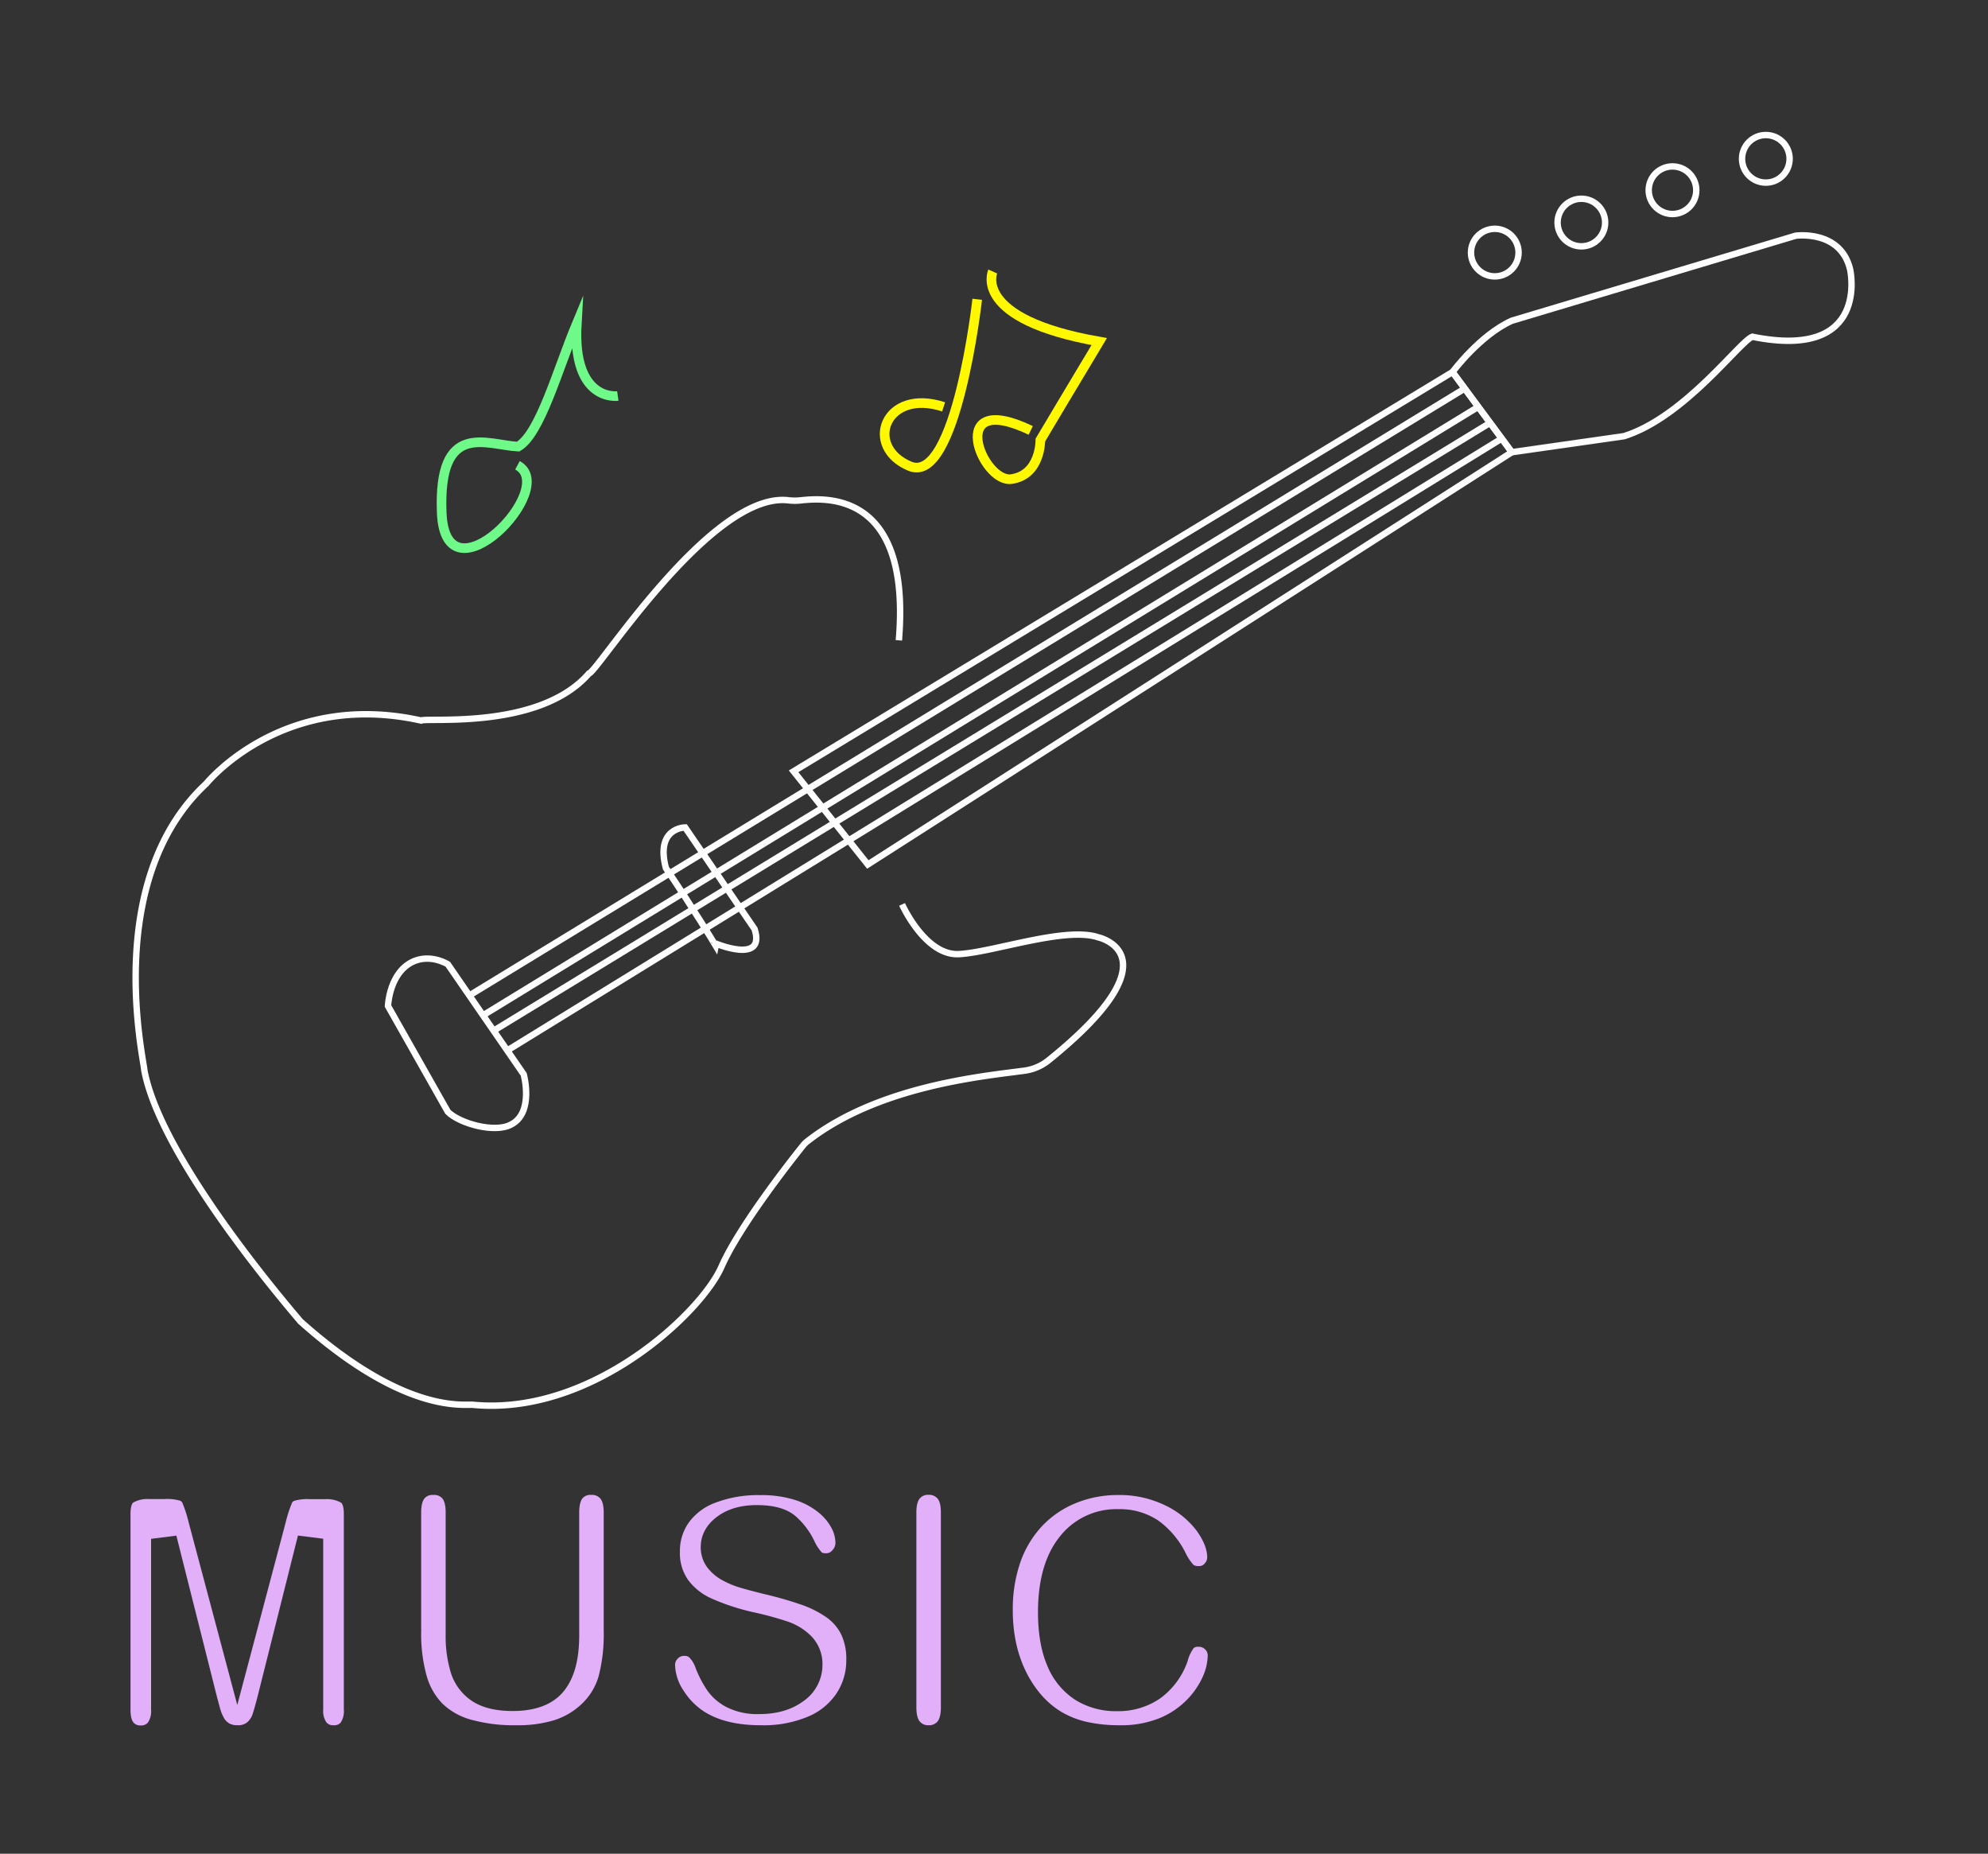 <svg xmlns="http://www.w3.org/2000/svg" xmlns:xlink="http://www.w3.org/1999/xlink" viewBox="0 0 620 578">
    <rect x="0" y="0" width="620" height="578" fill="#333333" stroke="none"/>
    <defs>
        <style>
            .cls-1,.cls-3,.cls-4{fill:none;}.cls-1,.cls-2{stroke:#fff;stroke-width:2px;}.cls-1,.cls-2,.cls-3,.cls-4{stroke-miterlimit:10;}.cls-3{stroke:#fff800;}.cls-3,.cls-4{stroke-width:3px;}.cls-4{stroke:#6ef989;}.cls-5{fill:#e2aff9;}

            svg {
                background: black;
            }

            @-webkit-keyframes yellowOne {
                0% { stroke: #737518; }
                33% { stroke: #737518; }
                34% { stroke: #fff800; }
                66% { stroke: #fff800; }
                67% { stroke: #737518; }
                100% { stroke: #737518; }
            }

            .yellowMusic {
                -webkit-animation: yellowOne 2s infinite;
            }

            @-webkit-keyframes greenOne {
                0% { stroke: #496f3c; }
                33% { stroke: #496f3c; }
                34% { stroke: #6ef989; }
                66% { stroke: #6ef989; }
                67% { stroke: #496f3c; }
                100% { stroke: #496f3c; }
            }

            .greenMusic {
                -webkit-animation: greenOne 2s infinite;
            }

            @-webkit-keyframes whiteOne {
                0% { stroke: #b3fbfe; }
                33% { stroke: #b3fbfe; }
                34% { stroke: #184f50; }
                100% { stroke: #184f50; }
            }

            .guitar {
                -webkit-animation: whiteOne 2s infinite;
            }

            @-webkit-keyframes textOne {
                0% { stroke: #5a3172; fill: #5a3172}
                66% { stroke: #5a3172; fill: #5a3172}
                67% { stroke: #e2aff9; fill: #e2aff9}
                100% { stroke: #e2aff9; fill: #e2aff9}
            }

            .textStuff {
                -webkit-animation: textOne 2s infinite;
            }
        </style>
    </defs>
    <title>
        Asset 1
    </title>
    <g id="Layer_2" data-name="Layer 2">
        <g id="Layer_1-2" data-name="Layer 1">
            <polygon points="247.5 240.5 453 116 471.5 141 270.65 269.55 247.5 240.5" class="cls-1 guitar"/>
            <path d="M577,84s6.5,28.5-30.5,21c-4,1.5-21,25-40,31l-35,5L453,116s8.5-11.5,18.5-16L560,73.5S574,71.5,577,84Z" class="cls-1 guitar"/>
            <path d="M281.33,282s7.17,16,17.67,15.5,33.25-8.69,43.5-5.24c0,0,25.28,5.48-15.48,38.35a15.24,15.24,0,0,1-7.49,3.23c-12.54,1.71-45.61,4.63-67.87,22.13a8,8,0,0,0-1.2,1.2c-3.21,4-19.82,25-25.46,37.83-6.25,14.25-40.5,46.75-77.75,43-4.5,0-22.58,1.67-53.58-26-1-1.33-43.34-49.67-48.67-78.33,0-2.67-13.33-59,19.33-89.34,0,0,23.67-29.33,67-19.66,2-1,37,3,52.34-14.67,2.61-.33,38.08-56.9,62.25-54a17,17,0,0,0,3.91,0c8.56-.92,34.35-2.2,30.5,43.66" class="cls-1 guitar"/>
            <path d="M235.33,289.67,213.67,258s-9.34,0-6,12.67c9,13.33,15,23.33,15,23.33S239,301,235.33,289.67Z" class="cls-1 guitar"/>
            <path d="M139.67,300.67,163.33,335s3.34,12-4,15.67c-5.08,2.71-16-.34-19.66-4l-18.67-33s.33-9,6.33-13S139.67,300.67,139.67,300.67Z" class="cls-1 guitar"/>
            <circle cx="466.18" cy="78.76" r="7.42" class="cls-1 guitar"/>
            <circle cx="493.18" cy="69.39" r="7.42" class="cls-1 guitar"/>
            <circle cx="550.71" cy="49.52" r="7.42" class="cls-1 guitar"/>
            <circle cx="521.6" cy="59.31" r="7.42" class="cls-1 guitar"/>
            <line x1="456.81" x2="146.37" y1="121.14" y2="310.4" class="cls-2 guitar"/>
            <line x1="461.03" x2="150.64" y1="126.85" y2="316.59" class="cls-2 guitar"/>
            <line x1="464.72" x2="153.95" y1="131.84" y2="321.38" class="cls-2 guitar"/>
            <line x1="468.35" x2="158.2" y1="136.74" y2="327.55" class="cls-2 guitar"/>
            <path d="M304.77,93.32s-6.51,58.06-21,52.05-7.84-24.52,10.51-18.51" class="cls-3 yellowMusic"/>
            <path d="M309.61,84.65s-6.68,14.85,33.2,21.85c-5.84,9.68-18.35,30.7-18.35,30.7s.17,10.84-9,12.18-20.85-28,6-15.18" class="cls-3 yellowMusic"/>
            <path d="M192.68,123.47s-14.24,2.07-12.8-22.56c-6,14.39-11.42,34.35-18.29,38.35-9.79-.49-25-8.44-23.83,20.63s36.88-7.72,23.62-14.81" class="cls-4 greenMusic"/>
            <path d="M103.94,537.94a2.6,2.6,0,0,1-2.14-.9,6.23,6.23,0,0,1-1-3.95v-53.3l-7.88-1L80.58,528c-.78,3.07-1.41,5.33-1.88,6.71a5.8,5.8,0,0,1-1.71,2.4,4.5,4.5,0,0,1-3,.82,4.77,4.77,0,0,1-2.52-.58,4.56,4.56,0,0,1-1.59-1.62,12.82,12.82,0,0,1-1.27-3.14c-.41-1.48-.82-3-1.23-4.63L55,478.82l-7.88,1v53.3a6.28,6.28,0,0,1-1,4,2.71,2.71,0,0,1-2.26.88,2.68,2.68,0,0,1-2.21-.89c-.61-.67-.95-2.08-.95-4V472c0-2.16.45-3.22.86-3.5a8.91,8.91,0,0,1,4.88-1.09h4.85a14.4,14.4,0,0,1,4.86.51,1.32,1.32,0,0,1,.78.8,40.43,40.43,0,0,1,1.92,6L74,531.63l15.08-56.87a40.3,40.3,0,0,1,1.92-6,1.32,1.32,0,0,1,.78-.8,14.46,14.46,0,0,1,4.86-.51h4.85a8.91,8.91,0,0,1,4.88,1.09c.42.28.86,1.34.86,3.5v61.09a6.28,6.28,0,0,1-1,4A2.72,2.72,0,0,1,103.94,537.94Z" class="cls-5 textStuff"/>
            <path d="M161,537.94a49.93,49.93,0,0,1-14.18-1.76,20.74,20.74,0,0,1-8.81-4.95,20.28,20.28,0,0,1-4.94-8.64,49,49,0,0,1-1.72-13.88V471.58c0-2.1.38-3.63,1.1-4.44a3.21,3.21,0,0,1,2.64-1,3.41,3.41,0,0,1,2.8,1c.72.81,1.1,2.34,1.1,4.44v38a38.94,38.94,0,0,0,1.65,12.09,16.53,16.53,0,0,0,6.75,8.83c3.15,2,7.24,3,12.51,3,7.37,0,12.79-2.16,16.11-6.42,3.12-4,4.63-9.64,4.63-17.23V471.58c0-2.1.39-3.69,1.08-4.46a3.22,3.22,0,0,1,2.67-1,3.42,3.42,0,0,1,2.78,1.07c.73.78,1.11,2.3,1.11,4.41v37.13a51.46,51.46,0,0,1-1.6,14,19.28,19.28,0,0,1-5.55,8.84,22.11,22.11,0,0,1-8.29,4.8A39.16,39.16,0,0,1,161,537.94Z" class="cls-5 textStuff"/>
            <path d="M237.24,537.94c-6.87,0-12.54-1.27-16.85-3.78a21,21,0,0,1-7.19-7,15,15,0,0,1-2.66-7.94,2.74,2.74,0,0,1,.84-2.08,2.67,2.67,0,0,1,2.16-.82,1.93,1.93,0,0,1,1.47.52,8.38,8.38,0,0,1,1.91,3.2,34.8,34.8,0,0,0,3.63,7,16.78,16.78,0,0,0,6.27,5.36,21.34,21.34,0,0,0,10,2.06c5.49,0,10.1-1.36,13.68-4a13.74,13.74,0,0,0,6-11.29,12.43,12.43,0,0,0-3.48-9,19.14,19.14,0,0,0-7.63-4.65,105.31,105.31,0,0,0-10.33-2.8,69,69,0,0,1-13.13-4.29,18.33,18.33,0,0,1-7.36-5.84,14.43,14.43,0,0,1-2.52-8.83,15.15,15.15,0,0,1,2.75-9,17.84,17.84,0,0,1,8.28-6.2,37.3,37.3,0,0,1,14-2.37,34.54,34.54,0,0,1,11,1.55,22.25,22.25,0,0,1,7.3,3.94,15.82,15.82,0,0,1,4,4.86,10.22,10.22,0,0,1,1.17,4.5,3.38,3.38,0,0,1-1,2.38,2.32,2.32,0,0,1-1.92.89,2.64,2.64,0,0,1-1.31-.22,13.89,13.89,0,0,1-2.23-3.34,24.11,24.11,0,0,0-6.07-8.08c-2.73-2.27-6.67-3.37-12-3.37-4.87,0-8.94,1.15-12.09,3.41-4.45,3.18-5.39,7-5.39,9.65a10.41,10.41,0,0,0,2.07,6.4,14.6,14.6,0,0,0,4.75,4,27.58,27.58,0,0,0,5.24,2.21c1.58.48,4.16,1.17,7.66,2.05a115.6,115.6,0,0,1,11.48,3.27,32,32,0,0,1,8,4,14.38,14.38,0,0,1,4.56,5.24,17.61,17.61,0,0,1,1.63,8,18.56,18.56,0,0,1-3,10.41,19.85,19.85,0,0,1-8.85,7.28A35.81,35.81,0,0,1,237.24,537.94Z" class="cls-5 textStuff"/>
            <path d="M289.53,537.94a3.23,3.23,0,0,1-2.6-1.09c-.94-1-1.14-3-1.14-4.44V471.58c0-2.09.39-3.62,1.12-4.42a3.23,3.23,0,0,1,2.62-1.06,3.43,3.43,0,0,1,2.79,1.07c.73.78,1.11,2.3,1.11,4.41v60.83c0,2.11-.39,3.65-1.12,4.45A3.44,3.44,0,0,1,289.53,537.94Z" class="cls-5 textStuff"/>
            <path d="M349.1,537.94a45.62,45.62,0,0,1-10.21-1.06,27.27,27.27,0,0,1-7.93-3.14,26.63,26.63,0,0,1-6.52-5.62,34.46,34.46,0,0,1-4.65-7.27,38.81,38.81,0,0,1-2.93-8.71,48.44,48.44,0,0,1-1-10,44.54,44.54,0,0,1,2.46-15.31,32,32,0,0,1,6.89-11.22,30.09,30.09,0,0,1,10.47-7,34.46,34.46,0,0,1,13-2.45,32.4,32.4,0,0,1,14.87,3.3,26.38,26.38,0,0,1,9.78,8c2.09,3,3.16,5.69,3.16,8.09a2.78,2.78,0,0,1-.84,2,2,2,0,0,1-1.64.76,3.11,3.11,0,0,1-1.75-.32,15.53,15.53,0,0,1-2.56-3.87,27.62,27.62,0,0,0-8.46-10,21.49,21.49,0,0,0-12.46-3.55,22.36,22.36,0,0,0-18.5,8.86c-4.36,5.57-6.56,13.4-6.56,23.26,0,6.51.95,12.08,2.84,16.54a22.91,22.91,0,0,0,8.7,10.74,23.73,23.73,0,0,0,13,3.58,23,23,0,0,0,13.73-4.1,24.21,24.21,0,0,0,8.46-11.69l0-.13a12.86,12.86,0,0,1,1.85-3.79,2.33,2.33,0,0,1,1.56-.36,2.67,2.67,0,0,1,2,.82,2.54,2.54,0,0,1,.79,2,16.92,16.92,0,0,1-1.5,6.42,25,25,0,0,1-4.94,7.24,25.53,25.53,0,0,1-8.61,5.78A32,32,0,0,1,349.1,537.94Z" class="cls-5 textStuff"/>
        </g>
    </g>
</svg>
